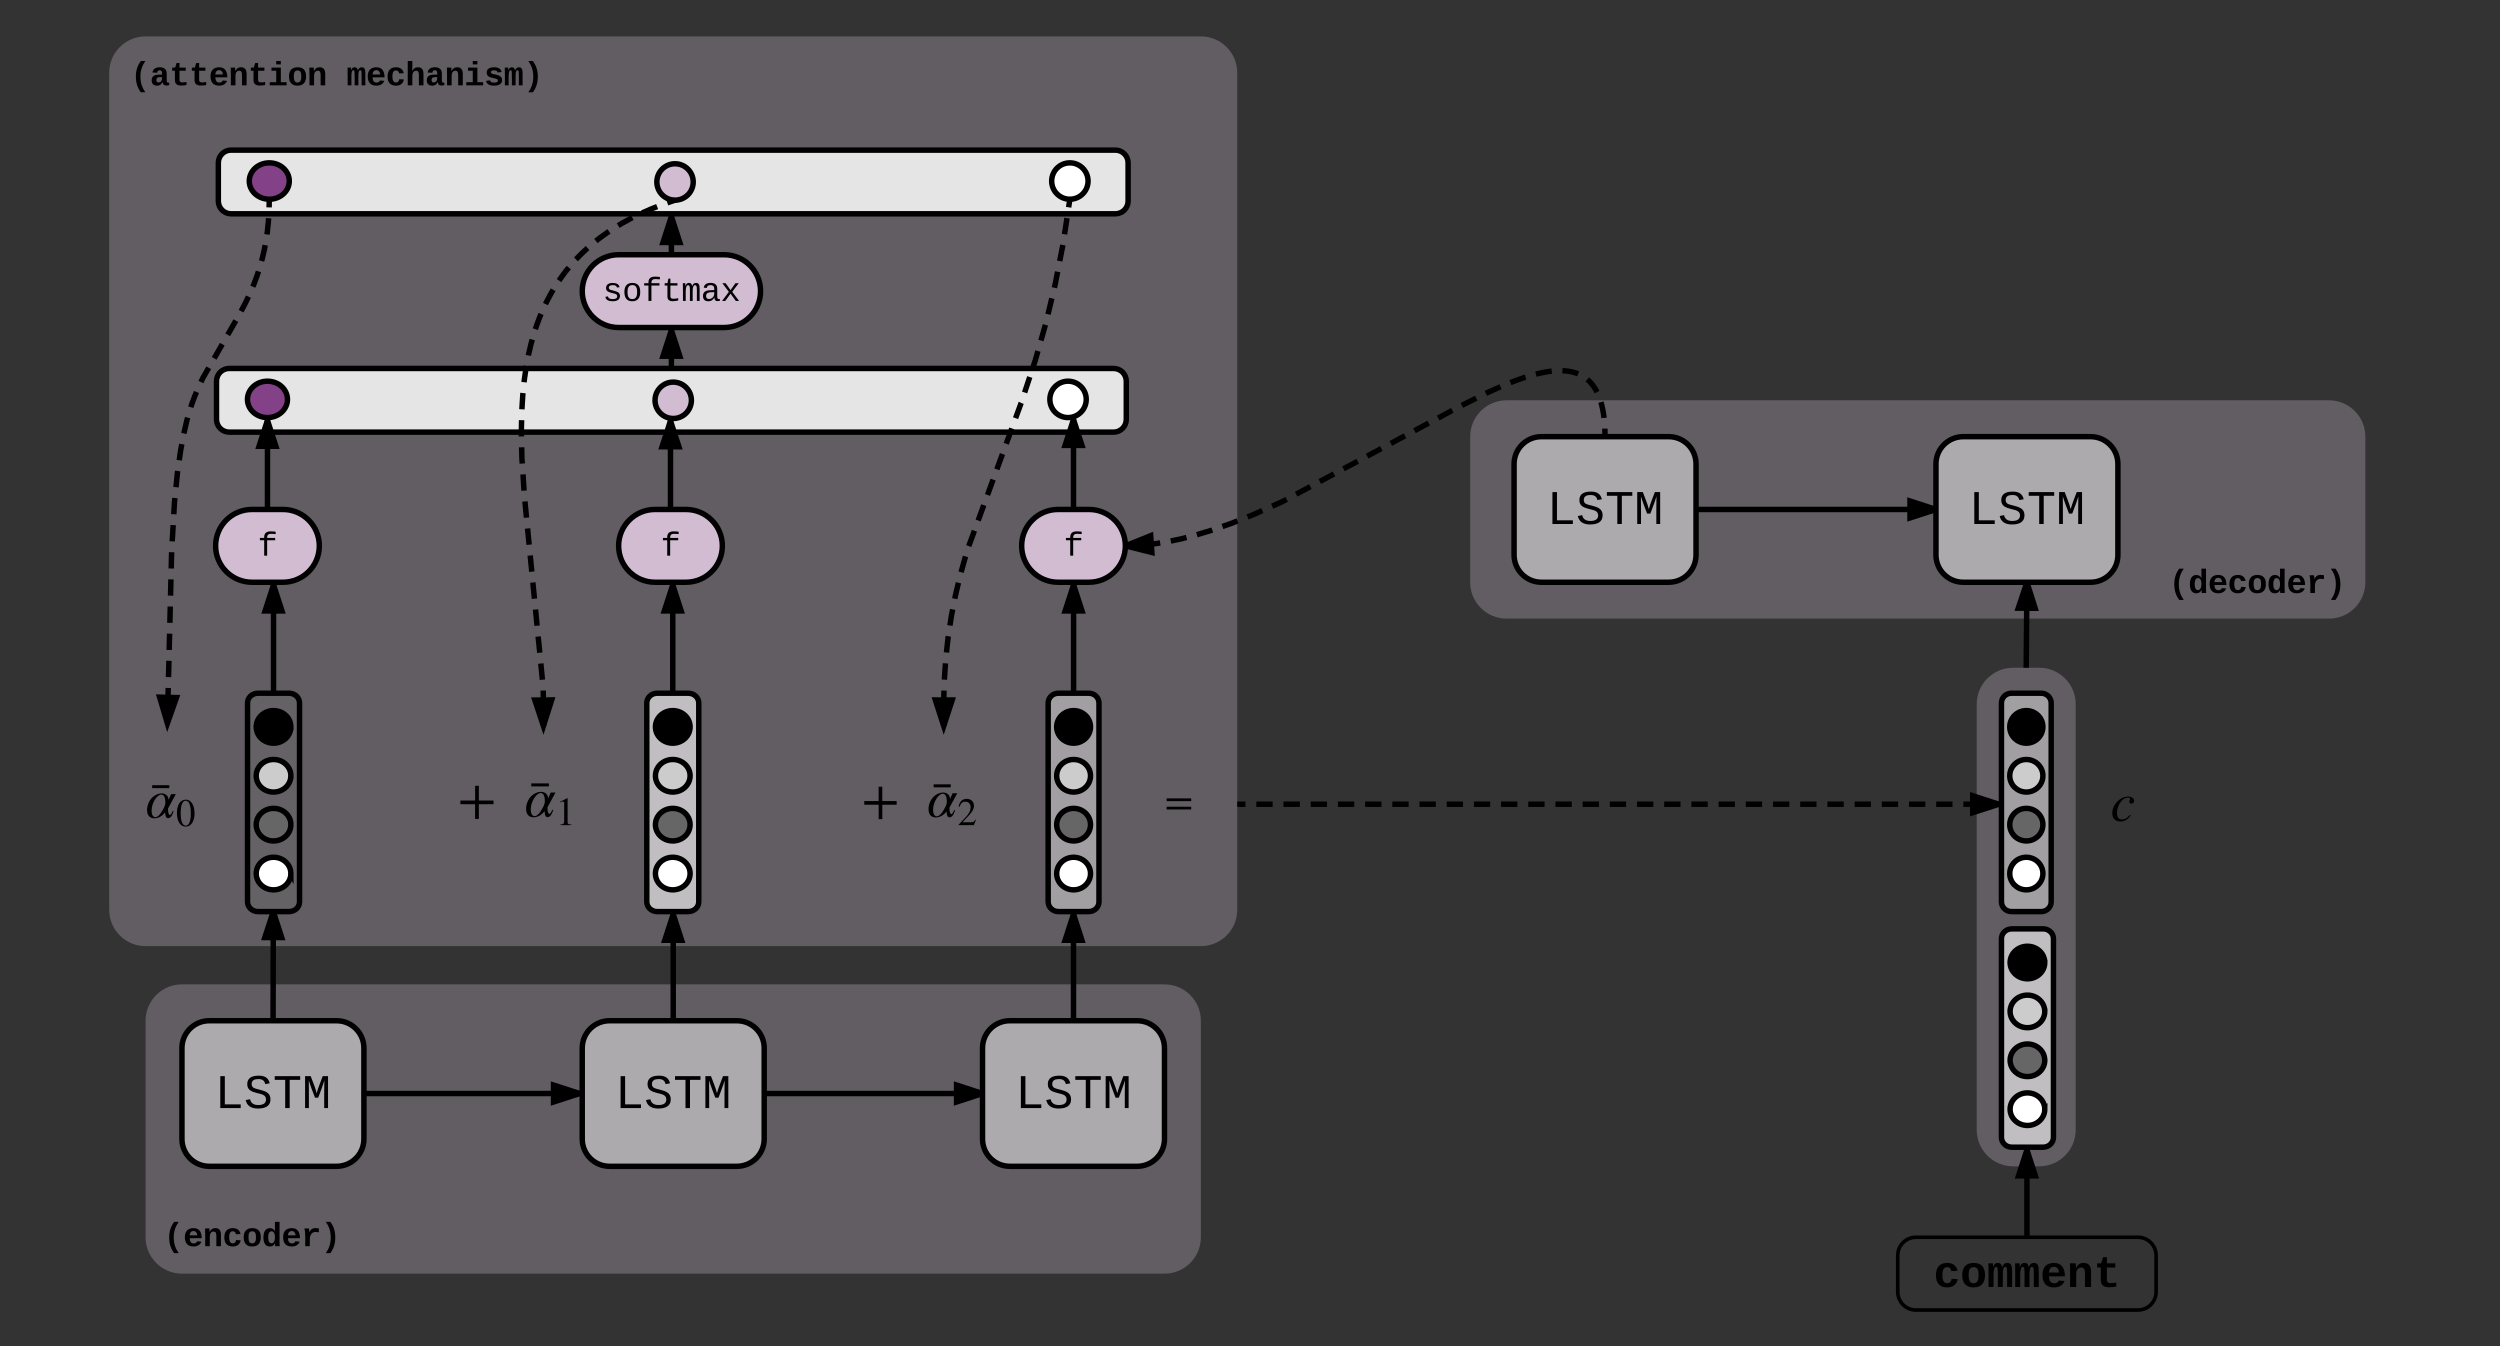 <svg xmlns="http://www.w3.org/2000/svg" xmlns:xlink="http://www.w3.org/1999/xlink" xmlns:lucid="lucid" width="1374" height="740"><rect width="100%" height="100%" fill="#333333" stroke="none"/><g transform="translate(0 -320)" lucid:page-tab-id="0_0"><path d="M1086.4 707c0-11.05 8.95-20 20-20h14.4c11.05 0 20 8.95 20 20v234c0 11.05-8.95 20-20 20h-14.4c-11.05 0-20-8.95-20-20zM60 360c0-11.05 8.95-20 20-20h580c11.05 0 20 8.95 20 20v460c0 11.05-8.95 20-20 20H80c-11.05 0-20-8.95-20-20zM80 881c0-11.05 8.95-20 20-20h540c11.05 0 20 8.95 20 20v119c0 11.05-8.95 20-20 20H100c-11.05 0-20-8.95-20-20z" stroke="#000" stroke-opacity="0" stroke-width=".5" fill="#d1bcd2" fill-opacity=".3"/><path d="M100 896c0-8.28 6.72-15 15-15h70c8.28 0 15 6.72 15 15v50c0 8.28-6.72 15-15 15h-70c-8.28 0-15-6.72-15-15z" stroke="#000" stroke-width="3" fill="#fff" fill-opacity=".48"/><use xlink:href="#a" transform="matrix(1,0,0,1,100,881) translate(17.995 47.995)"/><path d="M320 896c0-8.28 6.72-15 15-15h70c8.28 0 15 6.72 15 15v50c0 8.28-6.72 15-15 15h-70c-8.28 0-15-6.72-15-15z" stroke="#000" stroke-width="3" fill="#fff" fill-opacity=".48"/><use xlink:href="#a" transform="matrix(1,0,0,1,320,881) translate(17.995 47.995)"/><path d="M540 896c0-8.28 6.72-15 15-15h70c8.28 0 15 6.72 15 15v50c0 8.28-6.72 15-15 15h-70c-8.28 0-15-6.72-15-15z" stroke="#000" stroke-width="3" fill="#fff" fill-opacity=".48"/><use xlink:href="#a" transform="matrix(1,0,0,1,540,881) translate(17.995 47.995)"/><path d="M200 921h118.5" stroke="#000" stroke-width="3" fill="none"/><path d="M200 922.5v-3zM318.5 921l-14.27 4.64v-9.28z"/><path d="M320 919.9v2.2l-17.27 5.6v-13.4zm-14.27 3.67l7.92-2.57-7.92-2.57z"/><path d="M420 921h120" stroke="#000" stroke-width="3" fill="none"/><path d="M420 922.5v-3zM540 921l-14.27 4.64v-9.28z"/><path d="M540 919.42v3.16l-15.77 5.12v-13.4zm-12.77 4.15l7.92-2.57-7.92-2.57z"/><path d="M164.62 706.38c0-2.97-2.55-5.38-5.7-5.38h-17.16c-3.16 0-5.72 2.4-5.72 5.38v109.24c0 2.97 2.56 5.38 5.72 5.38h17.15c3.17 0 5.72-2.4 5.72-5.38z" stroke="#000" stroke-width="3" fill="#666" fill-opacity=".6"/><path d="M159.86 719.5c0 4.95-4.26 8.96-9.53 8.96-5.26 0-9.52-4-9.52-8.96 0-4.94 4.27-8.95 9.53-8.95 5.27 0 9.53 4 9.53 8.95z" stroke="#000" stroke-width="3"/><path d="M159.86 746.37c0 4.95-4.26 8.95-9.53 8.95-5.26 0-9.52-4-9.52-8.95 0-4.94 4.27-8.95 9.53-8.95 5.27 0 9.53 4 9.53 8.95z" stroke="#000" stroke-width="3" fill="#ccc"/><path d="M159.86 773.24c0 4.94-4.26 8.95-9.53 8.95-5.26 0-9.52-4.02-9.52-8.96 0-4.94 4.27-8.95 9.53-8.95 5.27 0 9.53 4 9.53 8.94z" stroke="#000" stroke-width="3" fill="#666"/><path d="M159.86 800.1c0 4.95-4.26 8.96-9.53 8.96-5.26 0-9.52-4-9.52-8.95 0-4.94 4.27-8.96 9.53-8.96 5.27 0 9.53 4.02 9.53 8.97z" stroke="#000" stroke-width="3" fill="#fff"/><path d="M384.04 706.38c0-2.97-2.56-5.38-5.72-5.38h-17.15c-3.15 0-5.7 2.4-5.7 5.38v109.24c0 2.97 2.55 5.38 5.7 5.38h17.15c3.16 0 5.72-2.4 5.72-5.38z" stroke="#000" stroke-width="3" fill="#fff" fill-opacity=".6"/><path d="M379.28 719.5c0 4.95-4.27 8.96-9.53 8.96-5.27 0-9.53-4-9.53-8.96 0-4.94 4.26-8.95 9.53-8.95 5.26 0 9.53 4 9.53 8.95z" stroke="#000" stroke-width="3"/><path d="M379.28 746.37c0 4.95-4.27 8.95-9.53 8.95-5.27 0-9.53-4-9.53-8.95 0-4.94 4.26-8.95 9.53-8.95 5.26 0 9.53 4 9.53 8.95z" stroke="#000" stroke-width="3" fill="#ccc"/><path d="M379.28 773.24c0 4.94-4.27 8.95-9.53 8.95-5.27 0-9.53-4.02-9.53-8.96 0-4.94 4.26-8.95 9.53-8.95 5.26 0 9.53 4 9.53 8.94z" stroke="#000" stroke-width="3" fill="#666"/><path d="M379.28 800.1c0 4.95-4.27 8.96-9.53 8.96-5.27 0-9.53-4-9.53-8.95 0-4.94 4.26-8.96 9.53-8.96 5.26 0 9.53 4.02 9.53 8.97z" stroke="#000" stroke-width="3" fill="#fff"/><path d="M604 706.38c0-2.97-2.5-5.38-5.58-5.38h-16.75c-3.1 0-5.6 2.4-5.6 5.38v109.24c0 2.97 2.5 5.38 5.6 5.38h16.75c3.08 0 5.58-2.4 5.58-5.38z" stroke="#000" stroke-width="3" fill="#ccc" fill-opacity=".6"/><path d="M599.35 719.5c0 4.95-4.17 8.96-9.3 8.96-5.15 0-9.3-4-9.3-8.96 0-4.94 4.15-8.95 9.3-8.95 5.13 0 9.3 4 9.3 8.95z" stroke="#000" stroke-width="3"/><path d="M599.35 746.37c0 4.95-4.17 8.95-9.3 8.95-5.15 0-9.3-4-9.3-8.95 0-4.94 4.15-8.95 9.3-8.95 5.13 0 9.3 4 9.3 8.95z" stroke="#000" stroke-width="3" fill="#ccc"/><path d="M599.35 773.24c0 4.94-4.17 8.95-9.3 8.95-5.15 0-9.3-4.02-9.3-8.96 0-4.94 4.15-8.95 9.3-8.95 5.13 0 9.3 4 9.3 8.94z" stroke="#000" stroke-width="3" fill="#666"/><path d="M599.35 800.1c0 4.95-4.17 8.96-9.3 8.96-5.15 0-9.3-4-9.3-8.95 0-4.94 4.15-8.96 9.3-8.96 5.13 0 9.3 4.02 9.3 8.97z" stroke="#000" stroke-width="3" fill="#fff"/><path d="M590 881v-58.5" stroke="#000" stroke-width="3" fill="none"/><path/><path d="M594.64 836.77h-9.28L590 822.5z"/><path d="M596.7 838.27h-13.4l5.6-17.27h2.2zm-9.27-3h5.14l-2.57-7.92z"/><path d="M370 881v-58.5" stroke="#000" stroke-width="3" fill="none"/><path/><path d="M374.64 836.77h-9.28L370 822.5z"/><path d="M376.7 838.27h-13.4l5.6-17.27h2.2zm-9.27-3h5.14l-2.57-7.92z"/><path d="M150.08 881l.13-60" stroke="#000" stroke-width="3" fill="none"/><path d="M150.08 881h-1.5zM154.8 835.28l-9.26-.02L150.2 821z"/><path d="M156.88 836.78l-13.4-.03 5.15-15.75h3.15zm-9.27-3.02h5.15l-2.55-7.9z"/><path d="M561.5 620c0-11.05 8.95-20 20-20h17c11.05 0 20 8.95 20 20s-8.95 20-20 20h-17c-11.05 0-20-8.95-20-20z" stroke="#000" stroke-width="3" fill="#d1bcd2"/><use xlink:href="#b" transform="matrix(1,0,0,1,561.5,600) translate(23.099 25.396)"/><path d="M118.5 620c0-11.05 8.95-20 20-20h17c11.05 0 20 8.95 20 20s-8.95 20-20 20h-17c-11.05 0-20-8.95-20-20z" stroke="#000" stroke-width="3" fill="#d1bcd2"/><use xlink:href="#b" transform="matrix(1,0,0,1,118.5,600) translate(23.099 25.396)"/><path d="M340 620c0-11.05 8.95-20 20-20h17c11.05 0 20 8.95 20 20s-8.95 20-20 20h-17c-11.05 0-20-8.95-20-20z" stroke="#000" stroke-width="3" fill="#d1bcd2"/><use xlink:href="#b" transform="matrix(1,0,0,1,340,600) translate(23.099 25.396)"/><path d="M590.04 701v-59.5" stroke="#000" stroke-width="3" fill="none"/><path d="M591.54 701h-3 3zM594.68 655.77h-9.27l4.64-14.27z"/><path d="M596.74 657.27h-13.4l5.6-17.27h2.2zm-9.27-3h5.14l-2.56-7.92z"/><path d="M150.33 701v-59.5" stroke="#000" stroke-width="3" fill="none"/><path d="M151.83 701h-3 3zM154.97 655.77h-9.27l4.63-14.27z"/><path d="M157.03 657.27h-13.4l5.6-17.27h2.2zm-9.27-3h5.14l-2.57-7.92z"/><path d="M369.75 701v-59.5" stroke="#000" stroke-width="3" fill="none"/><path d="M371.25 701h-3 3zM374.38 655.77h-9.27l4.65-14.27z"/><path d="M376.45 657.27h-13.4l5.6-17.27h2.2zm-9.27-3h5.14l-2.57-7.92z"/><path d="M119 529.5c0-3.87 3.13-7 7-7h486c3.87 0 7 3.13 7 7v21c0 3.87-3.13 7-7 7H126c-3.87 0-7-3.13-7-7z" stroke="#000" stroke-width="3" fill="#e5e5e5"/><path d="M597 539.5c0 5.52-4.48 10-10 10s-10-4.48-10-10 4.48-10 10-10 10 4.48 10 10z" stroke="#000" stroke-width="3" fill="#fff"/><path d="M380 540c0 5.52-4.48 10-10 10s-10-4.48-10-10 4.48-10 10-10 10 4.48 10 10z" stroke="#000" stroke-width="3" fill="#d1bcd2"/><path d="M158 539.5c0 5.52-4.92 10-11 10s-11-4.48-11-10 4.92-10 11-10 11 4.48 11 10z" stroke="#000" stroke-width="3" fill="#834187"/><path d="M147 600v-49" stroke="#000" stroke-width="3" fill="none"/><path/><path d="M151.64 565.28h-9.28L147 551z"/><path d="M147 549.5l1.04-.14 5.66 17.42h-13.4l5.66-17.42zm-2.57 14.28h5.14l-2.57-7.9z"/><path d="M368.5 600v-48.72" stroke="#000" stroke-width="3" fill="none"/><path/><path d="M373.14 565.54h-9.28l4.64-14.26z"/><path d="M369.64 549.94l5.56 17.1h-13.4l5.67-17.45zm-3.7 14.1h5.13l-2.57-7.9z"/><path d="M590 600v-49.46" stroke="#000" stroke-width="3" fill="none"/><path/><path d="M594.64 564.8h-9.28l4.64-14.26z"/><path d="M596.7 566.3h-13.4l5.56-17.1 1.3-.2.78-.4zm-9.27-3h5.14l-2.57-7.9z"/><path d="M320 480c0-11.05 8.95-20 20-20h58c11.05 0 20 8.95 20 20s-8.95 20-20 20h-58c-11.05 0-20-8.95-20-20z" stroke="#000" stroke-width="3" fill="#d1bcd2"/><use xlink:href="#c" transform="matrix(1,0,0,1,320,460) translate(11.194 25.396)"/><path d="M369 522.5v-21" stroke="#000" stroke-width="3" fill="none"/><path/><path d="M373.64 515.77h-9.28L369 501.5z"/><path d="M375.7 517.27h-13.4l5.6-17.27h2.2zm-9.27-3h5.14l-2.57-7.92z"/><path d="M120 409.5c0-3.87 3.13-7 7-7h486c3.87 0 7 3.13 7 7v21c0 3.87-3.13 7-7 7H127c-3.87 0-7-3.13-7-7z" stroke="#000" stroke-width="3" fill="#e5e5e5"/><path d="M598 419.5c0 5.52-4.48 10-10 10s-10-4.48-10-10 4.48-10 10-10 10 4.48 10 10z" stroke="#000" stroke-width="3" fill="#fff"/><path d="M381 420c0 5.52-4.48 10-10 10s-10-4.48-10-10 4.48-10 10-10 10 4.48 10 10z" stroke="#000" stroke-width="3" fill="#d1bcd2"/><path d="M159 419.5c0 5.52-4.92 10-11 10s-11-4.48-11-10 4.92-10 11-10 11 4.48 11 10z" stroke="#000" stroke-width="3" fill="#834187"/><path d="M369 460v-21" stroke="#000" stroke-width="3" fill="none"/><path/><path d="M373.64 453.27h-9.28L369 439z"/><path d="M375.7 454.77h-13.4l5.6-17.27h2.2zm-9.27-3h5.14l-2.57-7.92z"/><path d="M251.53 750h67.97v24h-67.97z" fill="#fff" fill-opacity="0"/><path d="M271.24 762h-8.08v8.1h-2.05V762h-8.08v-2.03h8.1v-8.1h2.04v8.1h8.08V762M305.3 755.57l-4.4 8.1v.54c0 1.5.38 3.08 1.06 3.08.43 0 .93-.6 1.58-2.3l.5.23c-.7 2.3-1.65 3.9-3.13 3.9-1.17 0-1.54-1.35-1.6-3.24-1.56 1.9-3.7 3.3-6.02 3.3-3 0-4.15-2.1-4.15-4.7 0-2.5 1.08-5.14 2.82-6.9 1.36-1.4 3.44-2.4 5.36-2.4 2.64 0 3.92 1.86 3.92 3.7l1.42-3.3h2.67m-5.88 4.84c0-2.1-.4-4.58-2.4-4.58-1.94 0-5.35 4.2-5.35 9.14 0 1.76.56 3.56 2.14 3.56 2.18 0 4.3-4.18 5.12-5.92.13-.6.5-1.36.5-2.2M301.65 752.22H292v-1.67h9.65v1.67M314.04 773.5H308v-.33c1.62-.1 2.08-.55 2.08-1.75v-9.84c0-.75-.2-1.08-.66-1.08-.22 0-.6.1-1 .27l-.58.22v-.32l3.92-2 .2.07v13.08c0 .95.44 1.34 2.08 1.34v.33"/><path d="M473.55 750.54H540V774h-66.45z" fill="#fff" fill-opacity="0"/><path d="M492.82 762.28h-7.9v7.9h-2v-7.9H475v-2h7.9v-7.9h2v7.9h7.9v2M526.12 755.98l-4.3 7.9v.55c0 1.46.37 3 1.03 3 .43 0 .9-.57 1.55-2.24l.48.2c-.66 2.24-1.6 3.82-3.06 3.82-1.15 0-1.5-1.33-1.57-3.18-1.52 1.85-3.6 3.24-5.88 3.24-2.94 0-4.06-2.06-4.06-4.6 0-2.46 1.07-5.03 2.76-6.76 1.34-1.37 3.37-2.34 5.25-2.34 2.58 0 3.82 1.82 3.82 3.6l1.4-3.2h2.6m-5.75 4.73c0-2.05-.4-4.48-2.34-4.48-1.9 0-5.24 4.12-5.24 8.94 0 1.73.54 3.48 2.08 3.48 2.12 0 4.18-4.1 5-5.78.12-.58.5-1.34.5-2.15M522.55 752.7h-9.42v-1.63h9.42v1.64M536.38 770.58l-1.16 2.93h-8.38v-.25l3.82-4.05c2-2.12 2.78-3.74 2.78-5.57 0-1.95-1.15-3.02-2.97-3.02-1.55 0-2.3.7-3.15 2.8l-.45-.1c.45-2.52 1.82-4.27 4.45-4.27 2.42 0 3.97 1.65 3.97 3.77 0 1.7-.85 3.3-2.76 5.3L529 771.9h5.02c.9 0 1.35-.23 2.06-1.43"/><path d="M80 751h30.5v23.76H80z" fill="#fff" fill-opacity="0"/><path d="M96.64 756.44l-4.3 7.9v.56c0 1.45.36 3 1.02 3 .43 0 .9-.58 1.55-2.25l.5.22c-.67 2.24-1.6 3.8-3.07 3.8-1.15 0-1.5-1.32-1.57-3.17-1.52 1.85-3.6 3.25-5.88 3.25-2.94 0-4.06-2.07-4.06-4.6 0-2.46 1.06-5.04 2.76-6.77 1.33-1.36 3.36-2.33 5.24-2.33 2.57 0 3.82 1.82 3.82 3.6l1.4-3.2h2.6m-5.76 4.72c0-2.06-.4-4.48-2.33-4.48-1.9 0-5.25 4.1-5.25 8.92 0 1.73.55 3.5 2.1 3.5 2.1 0 4.18-4.1 5-5.8.1-.57.48-1.33.48-2.15M93.06 753.17h-9.42v-1.64h9.42v1.64M106.93 766.9c0 3.7-1.35 7.38-4.84 7.38-3.67 0-4.85-4-4.85-7.5 0-3.8 1.48-7.3 4.93-7.3 2.8 0 4.75 3.03 4.75 7.43m-2.05.1c0-4.44-.95-6.95-2.83-6.95-1.78 0-2.74 2.53-2.74 6.88s.95 6.8 2.8 6.8c1.8 0 2.78-2.48 2.78-6.72"/><path d="M1127.33 706.38c0-2.97-2.44-5.38-5.46-5.38h-16.4c-3.02 0-5.47 2.4-5.47 5.38v109.24c0 2.97 2.45 5.38 5.47 5.38h16.4c3.02 0 5.46-2.4 5.46-5.38z" stroke="#000" stroke-width="3" fill="#ccc" fill-opacity=".6"/><path d="M1122.78 719.5c0 4.95-4.08 8.96-9.1 8.96-5.05 0-9.12-4-9.12-8.96 0-4.94 4.07-8.95 9.1-8.95 5.04 0 9.12 4 9.12 8.95z" stroke="#000" stroke-width="3"/><path d="M1122.78 746.37c0 4.95-4.08 8.95-9.1 8.95-5.05 0-9.12-4-9.12-8.95 0-4.94 4.07-8.95 9.1-8.95 5.04 0 9.12 4 9.12 8.95z" stroke="#000" stroke-width="3" fill="#ccc"/><path d="M1122.78 773.24c0 4.94-4.08 8.95-9.1 8.95-5.05 0-9.12-4.02-9.12-8.96 0-4.94 4.07-8.95 9.1-8.95 5.04 0 9.12 4 9.12 8.94z" stroke="#000" stroke-width="3" fill="#666"/><path d="M1122.78 800.1c0 4.95-4.08 8.96-9.1 8.96-5.05 0-9.12-4-9.12-8.95 0-4.94 4.07-8.96 9.1-8.96 5.04 0 9.12 4.02 9.12 8.97z" stroke="#000" stroke-width="3" fill="#fff"/><path d="M1160 757.27h13.47V772H1160z" fill="#fff" fill-opacity="0"/><path d="M1170.6 767.9l.5.3c-1.86 2.34-3.46 3.28-5.74 3.28-2.8 0-4.45-1.57-4.45-4.66 0-2.82 1.58-5.46 3.74-7.18 1.48-1.2 3.2-1.85 5.06-1.85 1.84 0 3.18 1.02 3.18 2.44 0 .82-.67 1.46-1.46 1.46-.84 0-1.18-.6-1.18-1.22 0-.54.46-.87.46-1.45 0-.36-.43-.6-1.12-.6-1.22 0-2.43.54-3.3 1.45-1.7 1.8-2.77 4.36-2.77 7.06 0 2.18.98 3.45 2.7 3.45 1.62 0 2.77-.76 4.4-2.5"/><path d="M25 980h227v39H25z" stroke="#000" stroke-opacity="0" stroke-width="3" fill="#fff" fill-opacity="0"/><use xlink:href="#d" transform="matrix(1,0,0,1,30,985) translate(59.892 19.896)"/><path d="M808 560c0-11.05 8.95-20 20-20h452c11.05 0 20 8.95 20 20v80c0 11.05-8.95 20-20 20H828c-11.05 0-20-8.95-20-20z" stroke="#000" stroke-opacity="0" stroke-width=".5" fill="#d1bcd2" fill-opacity=".3"/><path d="M832.14 575c0-8.28 6.72-15 15-15h70c8.3 0 15 6.72 15 15v50c0 8.28-6.7 15-15 15h-70c-8.28 0-15-6.72-15-15z" stroke="#000" stroke-width="3" fill="#fff" fill-opacity=".48"/><use xlink:href="#e" transform="matrix(1,0,0,1,832.141,560) translate(17.995 47.995)"/><path d="M1064 575c0-8.28 6.72-15 15-15h70c8.28 0 15 6.72 15 15v50c0 8.28-6.72 15-15 15h-70c-8.28 0-15-6.72-15-15z" stroke="#000" stroke-width="3" fill="#fff" fill-opacity=".48"/><use xlink:href="#e" transform="matrix(1,0,0,1,1064,560) translate(17.995 47.995)"/><path d="M932.14 600H1064" stroke="#000" stroke-width="3" fill="none"/><path/><path d="M1064 600l-14.27 4.64v-9.28z"/><path d="M1064 598.42v3.16l-15.77 5.12v-13.4zm-12.77 4.15l7.92-2.57-7.92-2.57z"/><path d="M1043 1010c0-5.52 4.48-10 10-10h122c5.52 0 10 4.48 10 10v20c0 5.52-4.48 10-10 10h-122c-5.52 0-10-4.48-10-10z" stroke="#000" stroke-width="2" fill="#fff" fill-opacity="0"/><use xlink:href="#f" transform="matrix(1,0,0,1,1048,1005) translate(14.658 22.329)"/><path d="M1128.58 835.88c0-2.97-2.55-5.38-5.7-5.38h-17.16c-3.16 0-5.72 2.4-5.72 5.38v109.24c0 2.97 2.56 5.38 5.72 5.38h17.15c3.16 0 5.7-2.4 5.7-5.38z" stroke="#000" stroke-width="3" fill="#fff" fill-opacity=".6"/><path d="M1123.82 849c0 4.95-4.26 8.96-9.53 8.96s-9.54-4-9.54-8.96c0-4.94 4.27-8.95 9.53-8.95s9.52 4 9.52 8.95z" stroke="#000" stroke-width="3"/><path d="M1123.82 875.87c0 4.95-4.26 8.95-9.53 8.95s-9.54-4-9.54-8.95c0-4.94 4.27-8.95 9.53-8.95s9.52 4 9.52 8.95z" stroke="#000" stroke-width="3" fill="#ccc"/><path d="M1123.82 902.74c0 4.94-4.26 8.95-9.53 8.95s-9.54-4.02-9.54-8.96c0-4.94 4.27-8.95 9.53-8.95s9.52 4 9.52 8.94z" stroke="#000" stroke-width="3" fill="#666"/><path d="M1123.82 929.6c0 4.95-4.26 8.96-9.53 8.96s-9.54-4-9.54-8.95c0-4.94 4.27-8.96 9.53-8.96s9.52 4.02 9.52 8.97z" stroke="#000" stroke-width="3" fill="#fff"/><path d="M1114 1000v-48" stroke="#000" stroke-width="3" fill="none"/><path/><path d="M1118.64 966.27h-9.28L1114 952z"/><path d="M1120.7 967.77h-13.4l5.6-17.27h2.2zm-9.27-3h5.14l-2.57-7.92z"/><path d="M1113.6 687l.4-47" stroke="#000" stroke-width="3" fill="none"/><path d="M1113.6 687h-1.5zM1118.5 654.3l-9.26-.07L1114 640z"/><path d="M1120.57 655.82l-13.4-.1 5.25-15.72h3.15zm-9.25-3.08l5.14.05-2.5-7.95z"/><path d="M1127 621h227v39h-227z" stroke="#000" stroke-opacity="0" stroke-width="3" fill="#fff" fill-opacity="0"/><use xlink:href="#g" transform="matrix(1,0,0,1,1132,626) translate(59.892 19.896)"/><path d="M882.14 560l-.1-4.3-.2-3.55-.32-3-.38-2.55-.42-2.2-.45-1.93-.47-1.7-.5-1.5-.5-1.35-.5-1.2-.52-1.1-.52-1-.53-.93-.53-.85-.54-.78-.55-.72-.54-.67-.57-.62-.58-.6-.58-.54-.6-.5-.6-.5-.64-.46-.65-.43-.67-.4-.7-.4-.72-.35-.76-.33-.8-.32-.83-.3-.88-.25-.95-.24-1-.22-1.07-.18-1.16-.14-1.26-.1-1.38-.07h-1.52l-1.68.08-1.88.16-2.14.28-2.45.4-2.84.62-3.38.87-4.08 1.24-5.1 1.78-6.66 2.64-9.33 4.16-15.3 7.64-97.17 52.14-15.92 7.1-12.53 5-10.4 3.6-8.87 2.7-7.75 2-6.86 1.45-6.17 1.04-5.58.7-5.1.44-4.72.2-2.23.02" fill="none"/><path d="M882.14 560l-.1-4.3v-.13m-.47-5.88l-.05-.54-.38-2.56-.42-2.2-.45-1.93-.4-1.46m-2.14-5.5l-.47-.9-.53-.9-.53-.85-.54-.78-.55-.72-.54-.67-.57-.62-.58-.6-.58-.54-.46-.4m-5.03-3.03l-.64-.27-.83-.3-.88-.25-.95-.24-1-.22-1.07-.18-1.16-.14-1.26-.1-.85-.04m-5.88.24l-1.86.24-2.45.4-2.84.62-1.54.4m-5.67 1.63l-.25.07-5.1 1.78-2.97 1.17m-5.45 2.26l-7.57 3.38-.5.25m-5.28 2.65l-7.92 3.96m-5.23 2.75l-7.8 4.2m-5.2 2.78l-7.8 4.2m-5.2 2.78l-7.82 4.2m-5.2 2.8l-7.8 4.18m-5.2 2.8l-7.8 4.18m-5.22 2.8l-7.8 4.18m-5.2 2.8l-7.8 4.17m-5.2 2.8l-2.5 1.34-5.5 2.46m-5.4 2.4l-5.02 2.25-3.1 1.24m-5.5 2.17l-3.93 1.56-4.37 1.52m-5.57 1.95l-.45.15-8.02 2.43m-5.7 1.5l-2.9.75-5.75 1.23m-5.8 1.03l-1.47.24-5.58.7-1.73.15m-5.9.38l-2.2.1-2.22.02" stroke="#000" stroke-width="3" fill="none"/><path d="M883.65 560h-1.55l1.54-.13zM633.05 623.65L618.5 620l13.92-5.6z"/><path d="M634.7 625.6l-16.4-4.1.2-1.5-.05-1.44-.03-.14 15.35-6.18zm-11.36-5.93l8.07 2.02-.34-5.13z"/><path d="M640.08 758.4h15.7v9.6h-15.7z" fill="#fff" fill-opacity="0"/><path d="M654.68 760.3h-13.5v-1.5h13.5v1.5m0 4.58h-13.5v-1.5h13.5v1.5"/><path d="M680 762h418.5" fill="none"/><path d="M680 762h4.5m5.97 0h8.97m5.97 0h8.98m5.98 0h8.97m5.98 0h8.97m5.98 0h8.97m5.98 0h8.97m5.98 0h8.96m6 0h8.96m5.98 0H819m5.98 0h8.97m5.98 0h8.97m5.98 0h8.96m5.98 0h8.97m5.97 0h8.97m5.98 0h8.96m5.98 0h8.97m5.98 0h8.98m5.97 0h8.97m5.98 0h8.97m5.98 0h8.96m6 0h8.96m5.98 0h8.97m6 0h8.95m5.98 0h8.97m5.98 0h8.97m5.97 0h8.97m5.97 0h8.97m5.98 0h4.48" stroke="#000" stroke-width="3" fill="none"/><path d="M680 763.5v-3zM1098.5 762l-14.27 4.64v-9.28z"/><path d="M1100 760.9v2.2l-17.27 5.6v-13.4zm-14.27 3.67l7.92-2.57-7.92-2.57z"/><path d="M148 429.5l-.13 6.47-.37 5.92-.58 5.5-.76 5.15-.94 4.9-1.1 4.74-1.3 4.62-1.5 4.6-1.73 4.68-2.08 4.9-2.53 5.38-3.43 6.52-20.04 34.88-2.47 5.22-1.98 4.73-1.67 4.5-1.42 4.4-1.23 4.4-.08.3-1.7 7.34-1.7 9.14-1.7 11.87-1.66 16.43-1.54 26.9L92 717.55" fill="none"/><path d="M148 429.5l-.1 4.48m-.28 5.96l-.12 1.95-.58 5.5-.22 1.45m-.96 5.9l-.52 2.7-1.1 4.74-.36 1.27m-1.7 5.72l-.74 2.22-1.73 4.68-.64 1.5m-2.4 5.46l-1.57 3.32-2.47 4.68m-2.9 5.2l-4.46 7.78m-2.98 5.18l-4.47 7.76m-2.97 5.18l-3.23 5.62-1.06 2.24m-2.44 5.44l-.95 2.27-1.67 4.5-.52 1.6m-1.73 5.73l-.4 1.46-.08.3-1.6 6.95m-1.12 5.86l-.68 3.68-.74 5.17m-.85 5.9l-.12.8-.8 8.12m-.6 5.93l-.25 2.37-.37 6.56m-.34 5.96l-.53 8.94m-.33 5.97l-.22 8.95m-.15 5.97l-.22 8.95m-.15 5.97l-.22 8.95m-.15 5.97l-.23 8.95m-.14 5.96l-.23 8.97m-.15 5.97l-.22 8.95m-.15 5.96l-.1 4.48" stroke="#000" stroke-width="3" fill="none"/><path d="M149.5 429.58l-3-.16v-.1l1.5.18 1.5-.2z"/><path d="M92 717.54l-4.28-14.38 9.27.23z" stroke="#000" stroke-width="3"/><path d="M371 430l-7.1 2.47-6.37 2.52-5.76 2.55-5.23 2.6-4.8 2.63-4.4 2.66-4.06 2.7-3.78 2.75-3.5 2.77-3.3 2.84-3.08 2.9-2.9 2.97-2.75 3.04-2.6 3.14-2.44 3.24-2.33 3.35-2.22 3.5-2.1 3.64-2 3.82-1.9 4.03-1.8 4.3-1.7 4.56-1.6 4.9-1.48 5.3-1.36 5.8-1.22 6.42-1.05 7.16-.85 8.13-.6 9.46-.22 11.33.3 14.37 1.34 20.62 10.3 105.25.3 14.26-.07 7" fill="none"/><path d="M371 430l-4.23 1.47m-5.6 2.08l-3.64 1.44-4.6 2.04m-5.37 2.6l-1.02.5-4.8 2.64-2 1.2m-5.03 3.22l-1.42.95-3.78 2.74-2 1.58m-4.58 3.84l-.22.2-3.08 2.9-2.9 2.95-.2.2m-3.92 4.5l-1.22 1.47-2.45 3.24-1.7 2.45m-3.22 5.03l-1.72 3-2 3.83-.5 1.04m-2.43 5.45l-.77 1.82-1.7 4.57-.65 1.98m-1.73 5.7l-.7 2.53-1.36 5.8-.07.38m-1.1 5.86l-.05.18-1.05 7.16-.16 1.53m-.6 5.94l-.08.67-.52 8.28m-.17 5.96l-.13 6.55.05 2.4m.13 5.96l.13 6 .2 2.94m.4 5.96l.56 8.93m.5 5.94l.86 8.9m.58 5.95l.88 8.9m.58 5.94l.87 8.9m.58 5.95l.88 8.9m.58 5.94l.87 8.9m.58 5.95l.9 8.9m.57 5.93l.87 8.9m.44 5.96l.2 8.94m.04 5.97l-.05 4.5" stroke="#000" stroke-width="3" fill="none"/><path d="M374.33 430.36l-2.8 1.05-.53-1.4 3.02-.5z"/><path d="M298.67 719l-4.72-14.25 9.27-.06z" stroke="#000" stroke-width="3"/><path d="M588 429.5l-3.75 24.63-4.34 22.23-5 20.86L569 518l-7.77 23.46-29.5 80.62-3.77 13.2-2.86 11.9-2.24 11.44-1.76 11.52-1.3 11.98-.87 12.78-.36 14 .1 10.1" fill="none"/><path d="M588 429.5l-.68 4.44m-.9 5.92l-1.35 8.88m-.92 5.92l-1.72 8.82m-1.15 5.87l-1.37 7-.42 1.8m-1.4 5.83l-2.1 8.73m-1.44 5.82l-2.45 8.64m-1.65 5.76L569 518l-1.16 3.5m-1.88 5.7l-2.83 8.52m-1.88 5.7l-.02.04-3.07 8.38m-2.05 5.63l-3.08 8.43m-2.06 5.62l-3.1 8.44m-2.05 5.62l-3.08 8.44m-2.06 5.62l-3.08 8.43m-2.06 5.63l-3.1 8.43m-1.78 5.7l-2.46 8.65m-1.43 5.8l-1.65 6.9-.36 1.87m-1.15 5.87l-.74 3.7-.78 5.16m-.9 5.9l-.08.46-.93 8.48m-.55 5.96l-.6 8.96m-.2 6l-.24 8.97m.05 6l.04 4.5" stroke="#000" stroke-width="3" fill="none"/><path d="M589.48 429.73l-2.96-.45v-.02l1.48.24 1.56-.25z"/><path d="M518.67 719l-4.6-14.3 9.26.03z" stroke="#000" stroke-width="3"/><path d="M20 340h330v42.5H20z" stroke="#000" stroke-opacity="0" stroke-width="3" fill="#fff" fill-opacity="0"/><use xlink:href="#h" transform="matrix(1,0,0,1,25,345) translate(46.582 21.896)"/><use xlink:href="#i" transform="matrix(1,0,0,1,25,345) translate(165.401 21.896)"/><defs><path d="M237 0v-1349h191v1193h672V0H237" id="j"/><path d="M614-1226c-167 1-283 53-283 213 0 183 186 193 334 234 230 63 463 120 463 409 0 286-219 387-518 390C309 23 131-98 79-338l185-37c34 165 149 248 351 246 184-2 324-58 324-238 0-203-207-221-372-266-210-57-422-111-422-377 0-267 201-356 470-360 279-5 430 101 480 324l-188 33c-28-141-121-215-293-213" id="k"/><path d="M709-1193V0H519v-1193H76v-156h1076v156H709" id="l"/><path d="M285-1169c8 382 2 780 4 1169H129v-1349h237c86 239 188 461 253 720 69-258 169-481 255-720h225V0H937c2-390-5-788 6-1169-75 255-170 488-259 729H547c-90-240-185-475-262-729" id="m"/><g id="a"><use transform="matrix(0.013,0,0,0.013,0,0)" xlink:href="#j"/><use transform="matrix(0.013,0,0,0.013,16.003,0)" xlink:href="#k"/><use transform="matrix(0.013,0,0,0.013,32.005,0)" xlink:href="#l"/><use transform="matrix(0.013,0,0,0.013,48.008,0)" xlink:href="#m"/></g><path d="M839-1335c-182-6-269 67-259 253h491v142H580V0H400v-940H138v-142h262c-15-293 132-408 418-402 94 2 200 7 281 21v145c-75-10-177-14-260-17" id="n"/><use transform="matrix(0.009,0,0,0.009,0,0)" xlink:href="#n" id="b"/><path d="M873-819c-18-114-119-146-250-146-163 0-245 50-245 151 0 151 170 148 294 185 182 54 388 94 388 320 0 240-189 325-439 329-245 4-410-69-454-268l159-31c24 133 136 168 295 165 144-2 270-31 270-171 0-164-195-160-331-202-167-52-350-87-350-299 0-218 173-315 413-313 220 2 373 77 412 260" id="o"/><path d="M615-1102c343 0 484 203 482 560-1 347-147 562-488 562-336 0-475-219-479-562-4-349 156-560 485-560zm-8 989c240 0 301-180 301-429 0-245-55-427-290-427-236 0-299 181-299 427 0 243 61 429 288 429" id="p"/><path d="M682 16c-209 0-323-80-324-285v-671H190v-142h170l58-282h120v282h432v142H538v652c2 114 60 155 182 155 106 0 209-16 297-34v137C921-4 806 16 682 16" id="q"/><path d="M904-1102c199 0 220 177 220 381V0H956v-686c-3-114 0-215-60-264-70-33-125-4-158 71-26 56-39 140-39 252V0H531v-686c-3-114-1-215-61-264-78-41-136 24-157 84-24 69-39 159-39 259V0H105c-3-360 6-732-6-1082h149c6 50 3 123 8 175 36-100 83-195 216-195 135 0 166 79 196 196 42-105 93-196 236-196" id="r"/><path d="M1000-272c3 95 12 159 101 161 21 0 41-3 59-7V-6c-44 10-86 16-139 16-141 2-191-84-197-217h-6C748-76 648 20 446 20c-207 0-318-120-318-322 0-266 194-348 454-354l236-4c12-191-40-305-222-305-140 0-220 47-232 172l-188-17c33-204 181-292 423-292 255 0 401 118 401 364v466zm-683-27c0 109 63 184 175 182 166-3 259-96 306-217 24-65 20-120 20-200-232 7-501-28-501 235" id="s"/><path d="M932 0L611-444 288 0H94l415-556-397-526h199l300 421 298-421h201L713-558 1133 0H932" id="t"/><g id="c"><use transform="matrix(0.009,0,0,0.009,0,0)" xlink:href="#o"/><use transform="matrix(0.009,0,0,0.009,10.802,0)" xlink:href="#p"/><use transform="matrix(0.009,0,0,0.009,21.604,0)" xlink:href="#n"/><use transform="matrix(0.009,0,0,0.009,32.405,0)" xlink:href="#q"/><use transform="matrix(0.009,0,0,0.009,43.207,0)" xlink:href="#r"/><use transform="matrix(0.009,0,0,0.009,54.009,0)" xlink:href="#s"/><use transform="matrix(0.009,0,0,0.009,64.811,0)" xlink:href="#t"/></g><path d="M621-530c0 421 127 700 301 955H641C466 173 344-110 344-531s122-702 297-953h281c-174 254-301 534-301 954" id="u"/><path d="M1113-274C1038-96 884 20 626 20c-352 0-526-209-526-566 0-358 185-556 530-556 358 0 496 251 499 615H395c5 180 68 319 245 319 102 0 186-45 208-129zM857-663c-6-177-128-307-315-247-94 30-141 121-145 247h460" id="v"/><path d="M768-1103c247 0 336 167 336 416V0H824v-619c-3-164-24-273-171-273-164 0-229 142-229 312V0H143c-4-359 9-736-8-1082h268c7 63 12 146 13 215h4c67-145 160-236 348-236" id="w"/><path d="M1109-360C1066-122 902 20 624 20c-347 0-514-209-514-555 0-353 168-567 518-567 270 0 425 136 473 361l-283 14c-16-106-75-183-196-182-75 0-130 31-165 93s-52 152-52 270c0 249 74 374 221 374 120 0 188-82 201-201" id="x"/><path d="M616-1102c361 0 521 202 521 560 0 354-171 562-527 562C259 20 92-192 92-542c0-351 169-560 524-560zm-9 930c200-2 236-165 236-370 0-199-27-367-223-367-195 0-233 146-233 367 0 129 18 223 55 282s92 88 165 88" id="y"/><path d="M802-909c-3-189-2-383-2-575h281v1248c-1 83 4 168 8 236H817c-9-50-14-117-15-176h-4C735-49 651 20 482 20 191 20 97-238 97-539c0-243 66-432 221-519 50-28 108-42 175-42 162 2 253 78 309 191zm-70 658c91-113 93-462 2-584-46-61-145-100-224-53-96 56-119 190-120 349 0 123 17 214 52 275 46 82 130 115 222 74 25-12 46-33 68-61" id="z"/><path d="M875-1102c70 0 148 7 206 17v237c-110-17-267-37-359 15-123 69-192 207-192 395V0H250c-10-367 32-789-52-1082h271c19 69 36 149 46 228h4c52-151 151-250 356-248" id="A"/><path d="M885-531c0 421-122 704-297 956H307c174-255 301-534 301-955 0-420-127-700-301-954h281c175 251 297 532 297 953" id="B"/><g id="d"><use transform="matrix(0.009,0,0,0.009,0,0)" xlink:href="#u"/><use transform="matrix(0.009,0,0,0.009,10.802,0)" xlink:href="#v"/><use transform="matrix(0.009,0,0,0.009,21.604,0)" xlink:href="#w"/><use transform="matrix(0.009,0,0,0.009,32.405,0)" xlink:href="#x"/><use transform="matrix(0.009,0,0,0.009,43.207,0)" xlink:href="#y"/><use transform="matrix(0.009,0,0,0.009,54.009,0)" xlink:href="#z"/><use transform="matrix(0.009,0,0,0.009,64.811,0)" xlink:href="#v"/><use transform="matrix(0.009,0,0,0.009,75.612,0)" xlink:href="#A"/><use transform="matrix(0.009,0,0,0.009,86.414,0)" xlink:href="#B"/></g><g id="e"><use transform="matrix(0.013,0,0,0.013,0,0)" xlink:href="#j"/><use transform="matrix(0.013,0,0,0.013,16.003,0)" xlink:href="#k"/><use transform="matrix(0.013,0,0,0.013,32.005,0)" xlink:href="#l"/><use transform="matrix(0.013,0,0,0.013,48.008,0)" xlink:href="#m"/></g><path d="M934-1102c199 0 220 177 220 381V0H926c-2-260 10-533-4-785-4-72-14-138-83-138-34 0-61 27-81 81s-29 134-29 241V0H501c-2-260 9-533-5-785-4-72-13-138-82-138-46 0-65 47-80 93-21 67-30 155-30 248V0H75c-3-360 6-732-6-1082h209c6 50 3 123 8 175 36-100 83-195 216-195 135 0 166 79 196 196 42-105 93-196 236-196" id="C"/><path d="M711 13c-250 0-386-99-385-349l2-556H161v-190h181l88-282h176v282h385v190H606v530c-10 130 45 186 174 184 91-2 176-11 255-27v186C933-1 833 13 711 13" id="D"/><g id="f"><use transform="matrix(0.012,0,0,0.012,0,0)" xlink:href="#x"/><use transform="matrix(0.012,0,0,0.012,14.669,0)" xlink:href="#y"/><use transform="matrix(0.012,0,0,0.012,29.338,0)" xlink:href="#C"/><use transform="matrix(0.012,0,0,0.012,44.007,0)" xlink:href="#C"/><use transform="matrix(0.012,0,0,0.012,58.676,0)" xlink:href="#v"/><use transform="matrix(0.012,0,0,0.012,73.345,0)" xlink:href="#w"/><use transform="matrix(0.012,0,0,0.012,88.014,0)" xlink:href="#D"/></g><g id="g"><use transform="matrix(0.009,0,0,0.009,0,0)" xlink:href="#u"/><use transform="matrix(0.009,0,0,0.009,10.802,0)" xlink:href="#z"/><use transform="matrix(0.009,0,0,0.009,21.604,0)" xlink:href="#v"/><use transform="matrix(0.009,0,0,0.009,32.405,0)" xlink:href="#x"/><use transform="matrix(0.009,0,0,0.009,43.207,0)" xlink:href="#y"/><use transform="matrix(0.009,0,0,0.009,54.009,0)" xlink:href="#z"/><use transform="matrix(0.009,0,0,0.009,64.811,0)" xlink:href="#v"/><use transform="matrix(0.009,0,0,0.009,75.612,0)" xlink:href="#A"/><use transform="matrix(0.009,0,0,0.009,86.414,0)" xlink:href="#B"/></g><path d="M775-193C708-75 621 20 439 20 226 20 106-93 106-306c0-251 170-341 417-346l223-4c4-143-12-264-148-264-103 0-141 58-150 153l-293-14c37-219 194-321 455-321 263 0 418 130 417 390v392c1 84 5 161 89 160 21 0 42-2 62-6v152c-57 15-108 27-180 26-145 0-202-73-217-205h-6zm-256 17c168 0 234-139 227-325-166 4-347-25-347 173 0 94 33 152 120 152" id="E"/><path d="M794-190h353V0H118v-190h395v-702H223v-190h571v892zM513-1277v-207h281v207H513" id="F"/><g id="h"><use transform="matrix(0.009,0,0,0.009,0,0)" xlink:href="#u"/><use transform="matrix(0.009,0,0,0.009,10.802,0)" xlink:href="#E"/><use transform="matrix(0.009,0,0,0.009,21.604,0)" xlink:href="#D"/><use transform="matrix(0.009,0,0,0.009,32.405,0)" xlink:href="#D"/><use transform="matrix(0.009,0,0,0.009,43.207,0)" xlink:href="#v"/><use transform="matrix(0.009,0,0,0.009,54.009,0)" xlink:href="#w"/><use transform="matrix(0.009,0,0,0.009,64.811,0)" xlink:href="#D"/><use transform="matrix(0.009,0,0,0.009,75.612,0)" xlink:href="#F"/><use transform="matrix(0.009,0,0,0.009,86.414,0)" xlink:href="#y"/><use transform="matrix(0.009,0,0,0.009,97.216,0)" xlink:href="#w"/></g><path d="M424-1484c-2 206 5 424-8 618h4c67-145 160-234 348-236 251-3 335 167 336 416V0H824v-621c0-150-23-276-173-270-163 7-227 142-227 312V0H143v-1484h281" id="G"/><path d="M622-916c-112 2-200 14-200 111 0 90 89 101 168 121 234 58 514 77 514 368C1104-4 751 54 434 5 267-21 161-112 121-270l247-37c24 111 113 145 252 141 114-3 226-12 226-124 0-101-103-113-192-134-225-54-490-76-490-351 0-247 201-328 458-328 245 0 413 88 457 292l-249 26c-16-98-92-133-208-131" id="H"/><g id="i"><use transform="matrix(0.009,0,0,0.009,0,0)" xlink:href="#C"/><use transform="matrix(0.009,0,0,0.009,10.802,0)" xlink:href="#v"/><use transform="matrix(0.009,0,0,0.009,21.604,0)" xlink:href="#x"/><use transform="matrix(0.009,0,0,0.009,32.405,0)" xlink:href="#G"/><use transform="matrix(0.009,0,0,0.009,43.207,0)" xlink:href="#E"/><use transform="matrix(0.009,0,0,0.009,54.009,0)" xlink:href="#w"/><use transform="matrix(0.009,0,0,0.009,64.811,0)" xlink:href="#F"/><use transform="matrix(0.009,0,0,0.009,75.612,0)" xlink:href="#H"/><use transform="matrix(0.009,0,0,0.009,86.414,0)" xlink:href="#C"/><use transform="matrix(0.009,0,0,0.009,97.216,0)" xlink:href="#B"/></g></defs></g></svg>